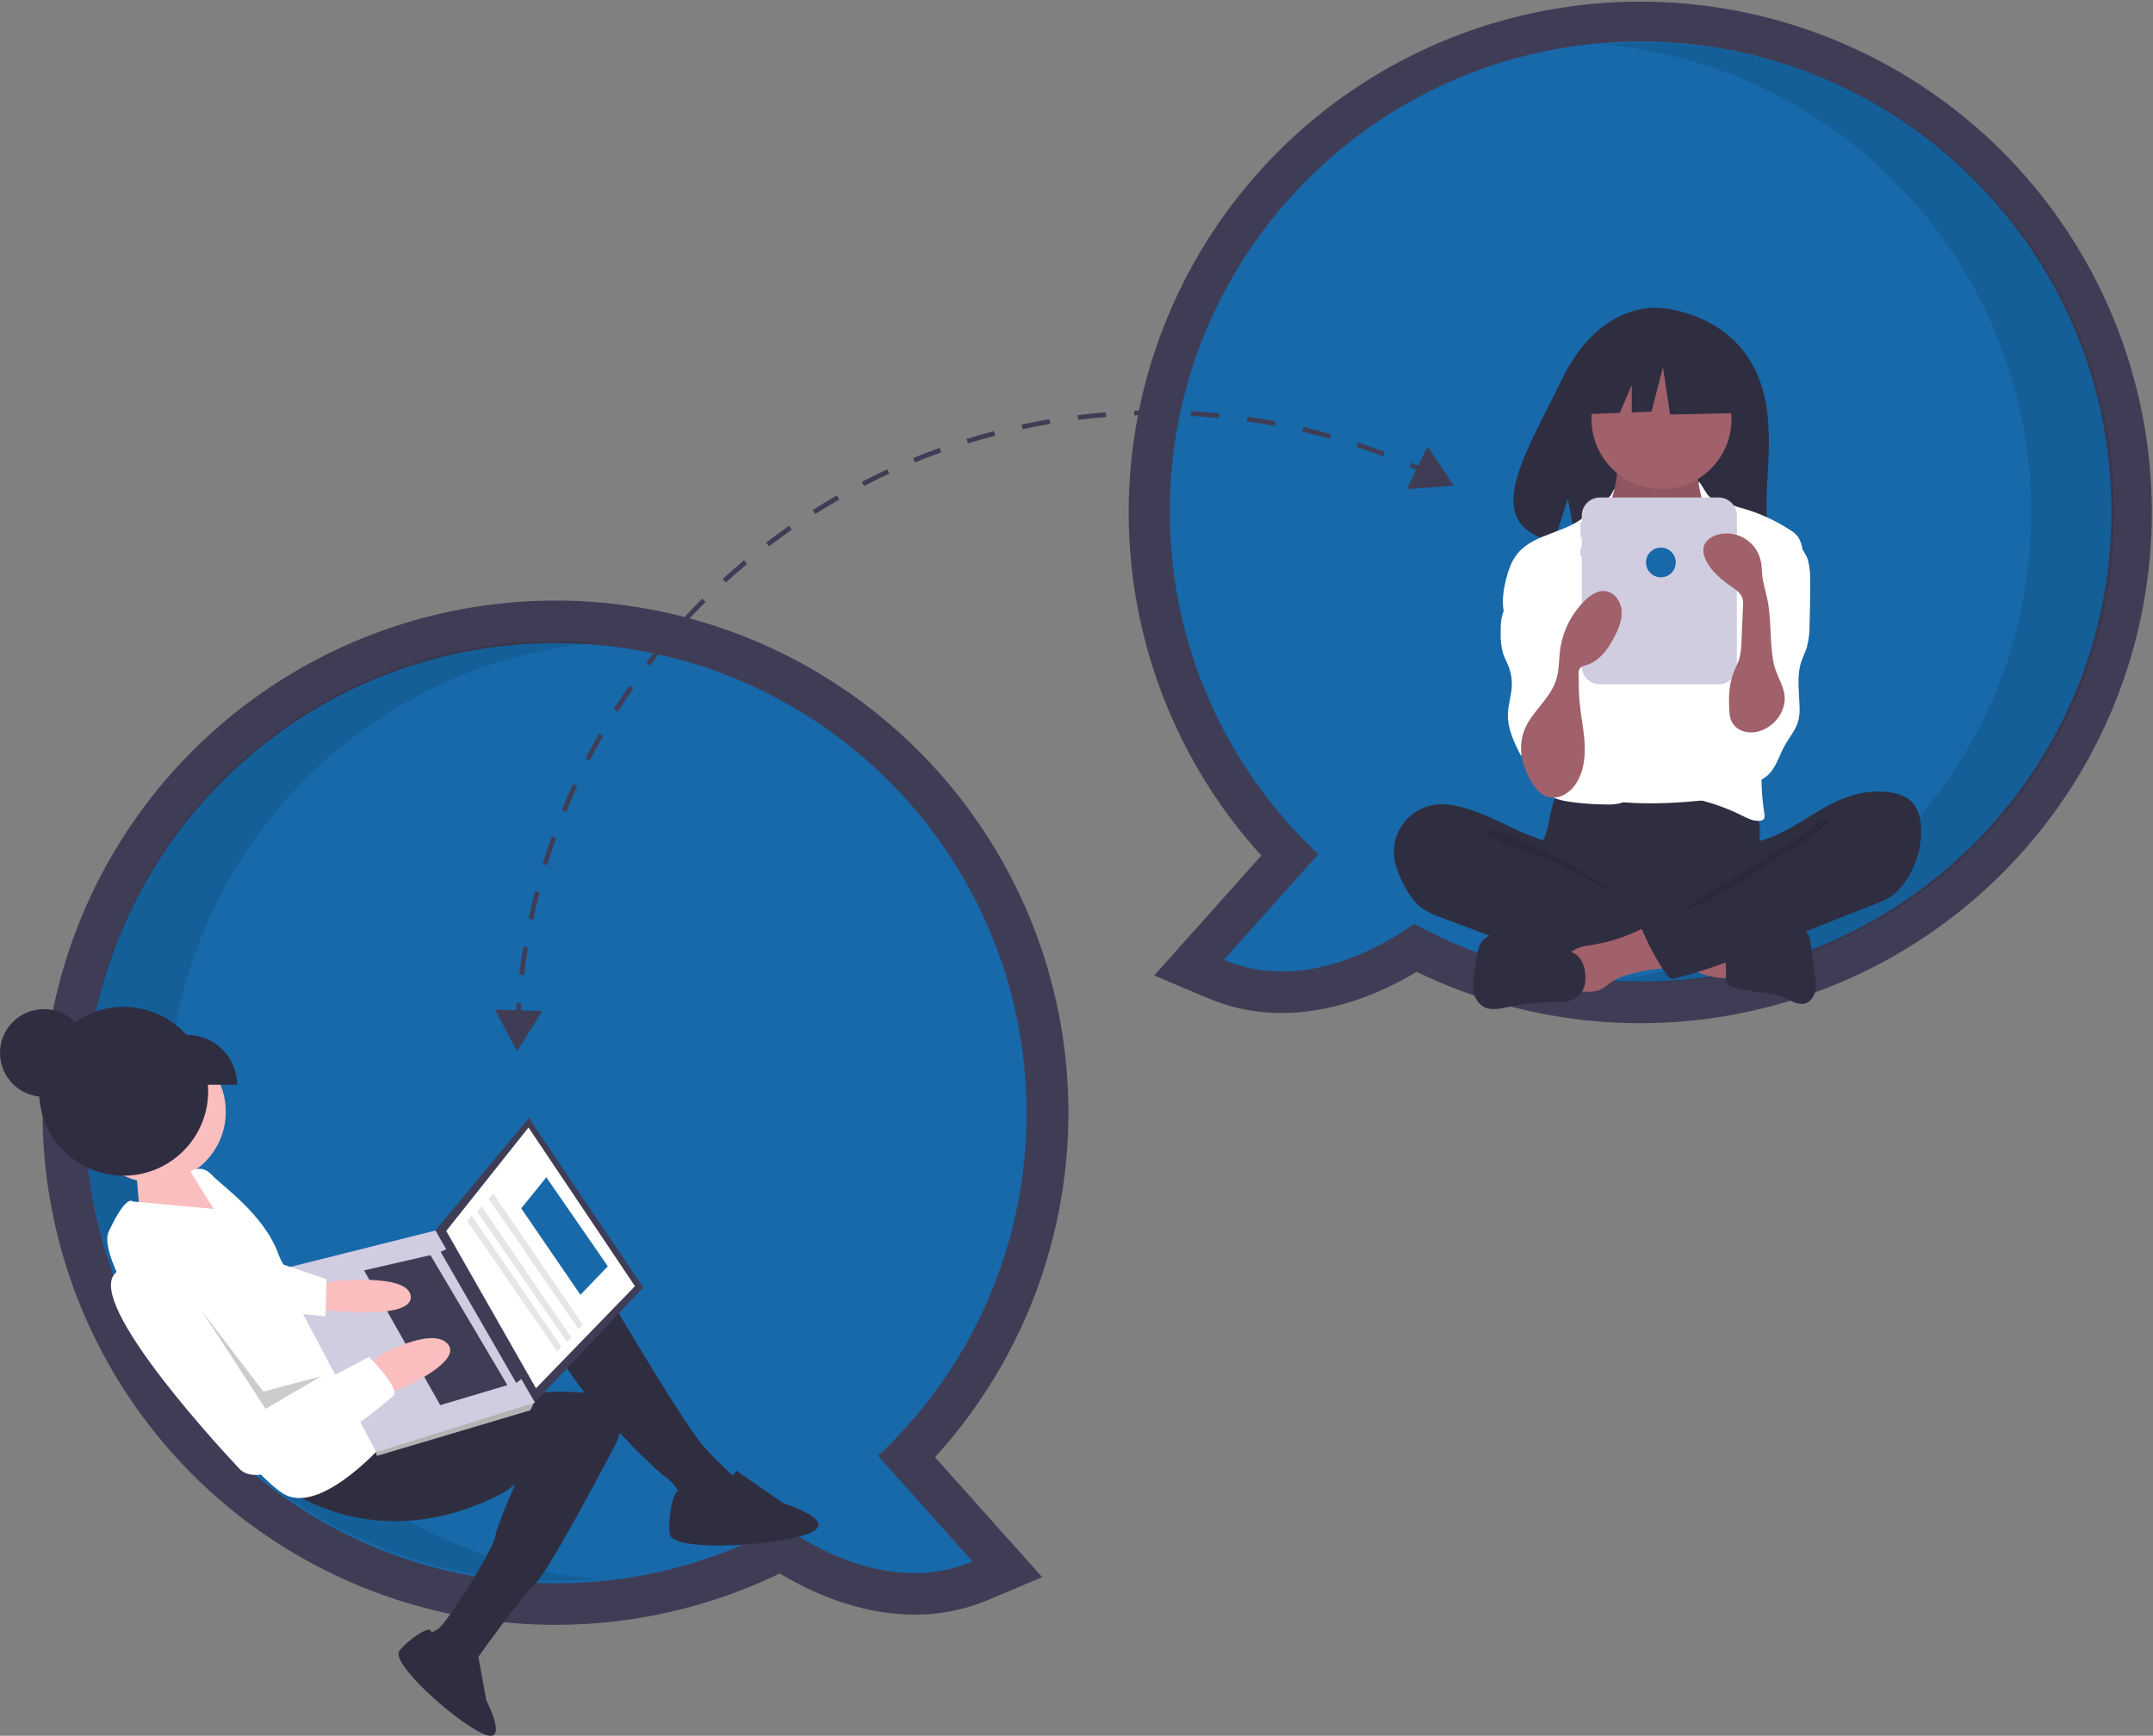 <svg width="222" height="179" viewBox="0 0 222 179" fill="none" xmlns="http://www.w3.org/2000/svg">
<rect x="0" y="0" width="222" height="179" fill="#808080" stroke="none"/>
<g clip-path="url(#clip0)">
<path d="M146.076 100.219C141.393 103.024 133.049 106.538 124.522 102.926L119.011 100.592L130.056 88.228C121.242 78.524 116.366 65.888 116.379 52.788C116.392 39.687 121.295 27.061 130.128 17.375C138.962 7.689 151.094 1.637 164.155 0.402C177.216 -0.834 190.27 2.836 200.768 10.693C211.266 18.551 218.455 30.033 220.931 42.898C223.408 55.764 220.994 69.089 214.162 80.273C207.329 91.457 196.568 99.697 183.979 103.385C171.39 107.073 157.876 105.945 146.076 100.219V100.219ZM124.913 52.758C124.889 58.797 126.116 64.776 128.518 70.319C130.92 75.861 134.445 80.847 138.87 84.964L141.917 87.823L134.967 95.603C138.587 94.869 141.74 92.913 143.339 91.778L145.533 90.219L147.892 91.513C154.414 95.079 161.731 96.948 169.166 96.947C193.567 96.947 213.419 77.124 213.419 52.758C213.419 28.392 193.567 8.569 169.166 8.569C144.765 8.569 124.913 28.392 124.913 52.758V52.758Z" fill="#3F3D56"/>
<path d="M120.623 52.758C120.623 25.986 142.356 4.284 169.166 4.284C195.976 4.284 217.709 25.986 217.709 52.758C217.709 79.529 195.976 101.231 169.166 101.231C161.007 101.243 152.977 99.192 145.826 95.268C142.47 97.652 134.284 102.407 126.197 98.982L135.932 88.086C131.093 83.558 127.237 78.086 124.604 72.009C121.97 65.932 120.615 59.379 120.623 52.758Z" fill="#1769AA"/>
<path opacity="0.1" d="M209.44 52.863C209.44 27.536 189.987 6.749 165.187 4.58C166.601 4.457 168.031 4.39 169.477 4.39C196.287 4.39 218.021 26.092 218.021 52.863C218.021 79.634 196.287 101.337 169.477 101.337C168.034 101.337 166.606 101.269 165.194 101.145C189.99 98.973 209.44 78.188 209.44 52.863Z" fill="black"/>
<path d="M57.303 167.558C45.174 167.564 33.411 163.407 23.986 155.782C14.561 148.158 8.047 137.531 5.535 125.682C3.023 113.832 4.666 101.481 10.189 90.697C15.712 79.913 24.779 71.353 35.87 66.451C46.962 61.548 59.404 60.601 71.111 63.769C82.818 66.936 93.079 74.026 100.175 83.85C107.27 93.673 110.769 105.633 110.084 117.726C109.399 129.819 104.573 141.309 96.414 150.271L107.459 162.635L101.947 164.969C93.421 168.581 85.077 165.067 80.394 162.262C73.196 165.746 65.302 167.557 57.303 167.558ZM57.303 70.612C32.902 70.612 13.05 90.435 13.05 114.801C13.05 139.167 32.902 158.99 57.303 158.99C64.739 158.991 72.055 157.122 78.577 153.556L80.937 152.262L83.131 153.82C84.73 154.956 87.883 156.912 91.503 157.645L84.553 149.865L87.599 147.007C92.025 142.89 95.549 137.904 97.951 132.361C100.353 126.819 101.581 120.84 101.556 114.801C101.556 90.435 81.704 70.612 57.303 70.612Z" fill="#3F3D56"/>
<path d="M105.847 114.801C105.847 88.029 84.113 66.327 57.304 66.327C30.494 66.327 8.76 88.029 8.76 114.801C8.76 141.572 30.494 163.274 57.304 163.274C65.463 163.286 73.493 161.235 80.644 157.311C83.999 159.695 92.185 164.45 100.272 161.025L90.538 150.129C95.377 145.601 99.233 140.129 101.866 134.052C104.5 127.975 105.855 121.422 105.847 114.801Z" fill="#1769AA"/>
<path opacity="0.1" d="M17.341 114.556C17.341 89.229 36.794 68.443 61.594 66.274C60.18 66.15 58.749 66.083 57.303 66.083C30.494 66.083 8.76 87.785 8.76 114.556C8.76 141.328 30.494 163.03 57.303 163.03C58.747 163.03 60.175 162.962 61.587 162.839C36.791 160.666 17.341 139.881 17.341 114.556Z" fill="black"/>
<path d="M180.562 37.357C177.386 31.998 171.102 31.749 171.102 31.749C171.102 31.749 164.979 30.967 161.051 39.129C157.39 46.736 152.337 54.081 160.238 55.862L161.665 51.427L162.549 56.192C163.674 56.273 164.802 56.292 165.929 56.25C174.39 55.977 182.448 56.33 182.188 53.298C181.843 49.267 183.618 42.514 180.562 37.357Z" fill="#2F2E41"/>
<path d="M159.787 84.288C159.694 84.878 159.558 85.46 159.382 86.03C159.183 86.588 158.876 87.104 158.694 87.668C158.115 89.465 158.918 91.469 160.201 92.856C161.313 94.054 162.749 94.906 164.334 95.307C165.502 95.557 166.693 95.682 167.887 95.68C171.189 95.792 174.575 95.892 177.704 94.832C178.692 94.489 179.647 94.056 180.556 93.538C180.843 93.402 181.096 93.203 181.296 92.957C181.506 92.595 181.599 92.179 181.563 91.763C181.556 90.365 181.272 88.975 181.34 87.579C181.377 86.805 181.522 86.033 181.451 85.262C181.352 84.386 180.985 83.562 180.399 82.903C179.814 82.244 179.038 81.782 178.179 81.58C177.292 81.39 176.371 81.493 175.468 81.58C173.122 81.805 170.767 81.91 168.411 81.895C166.003 81.88 163.611 81.513 161.215 81.475C160.507 81.463 160.521 81.681 160.296 82.366C160.088 82.996 159.918 83.638 159.787 84.288Z" fill="#2F2E41"/>
<path d="M166.619 49.776C166.503 50.381 166.378 51.008 166.014 51.505C165.595 52.077 164.912 52.404 164.462 52.951C163.784 53.775 163.745 54.935 163.742 56.001C163.739 56.984 163.759 58.032 164.308 58.847C164.699 59.354 165.183 59.78 165.736 60.104C167.793 61.488 170.017 62.898 172.497 62.944C173.525 62.962 174.627 62.697 175.304 61.924C175.596 61.561 175.825 61.152 175.983 60.714C176.618 59.152 177.002 57.501 177.123 55.82C177.214 55.03 177.14 54.23 176.906 53.47C176.604 52.63 175.995 51.94 175.592 51.145C175.116 50.199 174.942 49.13 175.093 48.082C175.113 48.008 175.107 47.93 175.076 47.86C175.043 47.822 175.001 47.793 174.955 47.775C174.909 47.756 174.859 47.748 174.809 47.752L169.89 47.398C169.432 47.376 168.976 47.323 168.524 47.242C168.259 47.188 167.559 46.812 167.306 46.912C166.838 47.097 166.715 49.275 166.619 49.776Z" fill="#A0616A"/>
<path opacity="0.1" d="M166.619 49.93C166.503 50.535 166.378 51.162 166.014 51.659C165.595 52.231 164.912 52.557 164.462 53.105C163.784 53.929 163.745 55.088 163.742 56.154C163.739 57.137 163.759 58.185 164.308 59C164.699 59.507 165.183 59.934 165.735 60.257C167.793 61.642 170.017 63.051 172.497 63.097C173.525 63.116 174.627 62.851 175.304 62.078C175.596 61.714 175.825 61.305 175.983 60.867C176.618 59.306 177.002 57.654 177.123 55.974C177.214 55.184 177.14 54.383 176.906 53.623C176.604 52.784 175.995 52.093 175.592 51.298C175.116 50.352 174.942 49.283 175.093 48.235C175.113 48.161 175.107 48.083 175.076 48.013C175.043 47.976 175.001 47.947 174.955 47.928C174.909 47.909 174.859 47.901 174.809 47.905L169.89 47.552C169.432 47.529 168.976 47.477 168.524 47.396C168.259 47.342 167.559 46.966 167.306 47.066C166.838 47.251 166.715 49.428 166.619 49.93Z" fill="black"/>
<path d="M171.323 50.435C175.309 50.435 178.54 47.209 178.54 43.229C178.54 39.249 175.309 36.023 171.323 36.023C167.338 36.023 164.106 39.249 164.106 43.229C164.106 47.209 167.338 50.435 171.323 50.435Z" fill="#A0616A"/>
<path d="M167.631 59.369C167.988 59.782 168.417 60.125 168.899 60.381C169.401 60.588 169.939 60.69 170.482 60.682C171.783 60.718 173.194 60.48 174.098 59.547C175.265 58.343 175.227 56.401 176.141 54.996C176.215 54.869 176.315 54.759 176.436 54.675C176.589 54.591 176.762 54.551 176.937 54.56C178.092 54.549 179.098 55.297 180.005 56.01C180.433 56.303 180.799 56.676 181.086 57.108C181.265 57.458 181.388 57.834 181.45 58.222C181.9 60.418 182.046 62.664 182.191 64.901C182.271 66.136 182.351 67.373 182.345 68.612C182.326 72.691 181.376 76.702 180.432 80.671C180.31 81.182 180.144 81.754 179.678 81.999C179.47 82.092 179.247 82.147 179.02 82.159C176.315 82.476 173.605 82.794 170.883 82.836C169.82 82.852 168.758 82.826 167.696 82.759C167.513 82.756 167.332 82.725 167.159 82.665C166.925 82.553 166.723 82.382 166.574 82.169C165.102 80.316 165.015 77.754 165.024 75.388C165.047 69.604 165.254 63.824 165.645 58.049C165.677 57.572 165.684 56.993 165.34 56.618C166.01 57.609 166.777 58.531 167.631 59.369Z" fill="white"/>
<path d="M166.102 51.048C165.859 51.489 164.062 52.583 163.715 52.948C161.776 54.988 158.239 54.912 156.466 57.097C155.842 57.866 155.518 58.832 155.28 59.792C154.943 61.151 154.763 62.632 155.327 63.913C155.871 65.145 157.014 65.997 157.791 67.098C158.644 68.307 159.027 69.775 159.394 71.207C159.666 72.264 159.939 73.348 159.834 74.434C159.713 75.67 159.115 76.801 158.761 77.991C158.408 79.181 158.347 80.598 159.164 81.533C159.764 82.22 160.706 82.493 161.606 82.646C162.759 82.819 163.922 82.92 165.088 82.949C166.117 82.994 167.251 83.003 168.042 82.344C168.666 81.824 168.938 80.981 168.973 80.17C169.008 79.359 168.839 78.555 168.733 77.751C168.623 76.917 168.581 76.075 168.546 75.235C168.388 71.463 168.366 67.689 168.481 63.912C168.539 63.127 168.501 62.338 168.366 61.563C168.146 60.553 167.599 59.65 167.143 58.722C166.231 56.973 165.818 55.008 165.949 53.042C166.087 51.02 166.97 49.48 166.102 51.048Z" fill="white"/>
<path d="M176.237 51.202C176.608 51.583 177.87 51.708 178.342 51.954C178.786 52.158 179.25 52.319 179.726 52.432C181.448 52.928 183.087 53.679 184.587 54.66C184.899 54.842 185.174 55.08 185.4 55.361C185.638 55.748 185.791 56.18 185.85 56.629C186.081 57.773 186.313 58.931 186.261 60.097C186.206 61.334 185.833 62.532 185.463 63.715L184.079 68.132C183.046 71.429 182.007 74.759 181.716 78.201C181.555 80.109 181.627 82.03 181.929 83.92C181.957 84.012 181.966 84.109 181.954 84.205C181.942 84.3 181.91 84.392 181.859 84.474C181.768 84.564 181.648 84.619 181.52 84.63C180.853 84.734 180.206 84.394 179.601 84.093C177.752 83.174 175.778 82.529 173.742 82.179C174.538 81.031 175.152 79.768 175.562 78.433C175.795 77.586 175.979 76.726 176.112 75.857L176.756 72.14C177.017 70.781 177.202 69.408 177.308 68.029C177.356 67.511 177.326 66.989 177.218 66.48C177.07 65.996 176.873 65.528 176.63 65.084C175.569 62.88 175.072 60.366 175.489 57.957C175.672 56.903 176.027 55.847 175.879 54.787C175.736 53.768 175.884 52.977 175.623 51.968C174.548 47.828 175.538 50.485 176.237 51.202Z" fill="white"/>
<path d="M156.447 60.581C155.964 61.583 155.155 62.436 154.88 63.514C154.773 64.018 154.727 64.533 154.743 65.048C154.696 65.823 154.773 66.602 154.971 67.353C155.125 67.829 155.375 68.267 155.555 68.733C155.806 69.384 155.917 70.08 155.883 70.777C155.834 71.742 155.506 72.679 155.48 73.645C155.44 75.165 156.144 76.593 156.83 77.95C157.003 77.522 157.268 77.138 157.605 76.823C157.942 76.508 158.344 76.271 158.783 76.127C159.221 75.984 159.686 75.938 160.145 75.993C160.603 76.047 161.044 76.201 161.436 76.444C161.594 76.251 161.668 76.004 161.644 75.757C161.695 73.994 161.744 72.231 161.791 70.468C161.865 67.742 161.936 64.979 161.308 62.325C161.024 61.127 160.583 59.933 159.774 59.003C159.348 58.514 157.902 57.225 157.203 57.773C156.889 58.02 156.962 58.691 156.912 59.031C156.837 59.568 156.68 60.09 156.447 60.581Z" fill="white"/>
<path d="M186.403 57.693C186.597 58.416 186.681 59.164 186.65 59.911C186.659 61.435 186.639 62.959 186.589 64.482C186.597 65.264 186.497 66.042 186.292 66.796C186.136 67.287 185.895 67.747 185.733 68.235C185.25 69.7 185.514 71.289 185.556 72.831C185.585 73.329 185.542 73.83 185.429 74.317C185.174 75.273 184.488 76.045 184.01 76.911C183.555 77.733 183.281 78.655 182.738 79.423C182.196 80.19 181.256 80.798 180.345 80.562C179.655 80.384 179.165 79.774 178.826 79.148C178.086 77.772 177.833 76.186 178.108 74.648C178.448 72.777 179.549 71.117 179.946 69.257C180.491 66.703 179.663 64.067 179.687 61.455C179.676 61.046 179.732 60.638 179.852 60.246C180.06 59.65 180.507 59.173 180.92 58.695C181.437 58.097 181.916 57.468 182.356 56.813C182.652 56.372 183.054 55.24 183.578 55.145C184.749 54.935 186.112 56.79 186.403 57.693Z" fill="white"/>
<path d="M150.373 83.152C149.725 82.99 149.058 82.919 148.391 82.942C147.69 82.98 147.006 83.168 146.383 83.491C145.76 83.814 145.213 84.266 144.779 84.817C144.345 85.368 144.033 86.005 143.864 86.685C143.695 87.365 143.673 88.074 143.8 88.763C143.962 89.51 144.226 90.231 144.585 90.906C145.111 91.971 145.741 93.033 146.714 93.716C147.3 94.091 147.931 94.391 148.592 94.609L153.716 96.536C154.47 96.82 155.224 97.103 155.985 97.366C159.809 98.686 163.796 99.478 167.835 99.719C169.064 99.834 170.304 99.771 171.515 99.532C171.808 99.494 172.076 99.35 172.268 99.126C172.366 98.956 172.424 98.766 172.437 98.571L172.752 96.367C172.823 96.06 172.813 95.74 172.725 95.437C172.581 95.067 172.219 94.834 171.874 94.636C168.505 92.704 164.572 91.638 161.737 88.987C161.069 88.362 160.511 87.373 159.7 86.949C158.78 86.468 157.697 86.194 156.746 85.751C154.668 84.782 152.625 83.669 150.373 83.152Z" fill="#2F2E41"/>
<path opacity="0.1" d="M155.488 86.124C157.299 86.69 164.945 90.616 166.256 91.987C166.08 92.05 160.12 88.715 159.941 88.661C158.302 88.212 156.696 87.647 155.137 86.971C154.826 86.827 153.119 86.153 153.196 85.761C153.284 85.32 155.167 86.023 155.488 86.124Z" fill="black"/>
<path d="M178.082 100.862C178.185 100.869 178.287 100.839 178.369 100.777C178.405 100.731 178.432 100.678 178.447 100.621C178.462 100.565 178.466 100.506 178.459 100.448L178.45 97.445C177.586 97.033 176.618 96.902 175.669 96.775L171.239 96.184C171.341 96.197 170.547 98.089 170.668 98.341C170.883 98.786 172.524 99.181 172.987 99.391C174.596 100.122 176.269 100.925 178.082 100.862Z" fill="#A0616A"/>
<path d="M164.184 97.435C163.347 97.568 162.414 97.686 161.872 98.336C161.185 99.16 161.478 100.389 161.805 101.41C161.825 101.542 161.872 101.669 161.941 101.782C162.011 101.896 162.103 101.995 162.212 102.072C162.32 102.15 162.443 102.205 162.574 102.234C162.704 102.263 162.839 102.266 162.97 102.242C163.733 102.291 164.545 102.328 165.211 101.955C165.513 101.756 165.804 101.54 166.082 101.309C166.573 100.982 167.113 100.735 167.682 100.578C168.728 100.249 169.804 100.028 170.895 99.917C171.325 99.897 171.75 99.822 172.16 99.694C172.366 99.628 172.553 99.516 172.707 99.366C172.862 99.216 172.98 99.033 173.052 98.83C173.206 98.284 172.889 97.728 172.584 97.249C172.233 96.623 171.777 96.06 171.237 95.587C170.411 94.947 170.003 95.438 169.172 95.848C167.598 96.623 165.917 97.158 164.184 97.435Z" fill="#A0616A"/>
<path d="M161.998 98.187L156.688 96.62C156.051 96.398 155.385 96.269 154.711 96.237C154.374 96.224 154.038 96.282 153.725 96.408C153.412 96.534 153.129 96.726 152.897 96.97C152.485 97.453 152.367 98.112 152.264 98.738L152.045 100.077C151.898 100.751 151.857 101.445 151.922 102.132C151.957 102.476 152.07 102.807 152.253 103.1C152.436 103.394 152.683 103.642 152.977 103.825C153.712 104.226 154.612 104.03 155.432 103.863C157.089 103.525 158.774 103.344 160.465 103.324C161.101 103.316 161.767 103.324 162.329 103.027C162.655 102.834 162.929 102.564 163.127 102.242C163.325 101.919 163.441 101.553 163.465 101.175C163.569 100.032 163.188 98.538 161.998 98.187Z" fill="#2F2E41"/>
<path d="M180.17 96.822C180.858 96.701 181.466 96.31 182.125 96.08C183.054 95.755 184.06 95.755 185.044 95.759C185.406 95.726 185.769 95.798 186.09 95.968C186.524 96.256 186.635 96.833 186.708 97.347L187.153 100.452C187.272 101.031 187.284 101.627 187.189 102.211C187.059 102.786 186.666 103.341 186.094 103.489C185.4 103.67 184.719 103.227 184.063 102.936C182.424 102.209 180.519 102.394 178.811 101.851C178.647 101.818 178.493 101.751 178.357 101.654C178.222 101.558 178.108 101.433 178.025 101.289C177.966 101.117 177.945 100.934 177.963 100.753C177.993 99.755 177.782 98.392 178.083 97.438C178.353 96.581 179.401 96.822 180.17 96.822Z" fill="#2F2E41"/>
<path d="M191.408 81.903C192.469 81.637 193.569 81.562 194.657 81.681C195.525 81.776 196.42 82.018 197.054 82.618C197.826 83.349 198.074 84.478 198.095 85.54C198.128 87.655 197.426 89.716 196.107 91.371C195.785 91.79 195.402 92.158 194.971 92.463C194.506 92.754 194.01 92.992 193.493 93.174L182.019 97.694C179 98.883 175.971 100.075 172.822 100.859C172.736 100.9 172.642 100.924 172.547 100.929C172.451 100.934 172.356 100.92 172.266 100.887C172.176 100.855 172.094 100.804 172.024 100.74C171.953 100.675 171.897 100.597 171.857 100.51C170.852 99.076 170.009 97.535 169.343 95.916C169.311 95.877 169.289 95.832 169.279 95.783C169.269 95.735 169.271 95.684 169.284 95.636C169.297 95.588 169.322 95.544 169.356 95.508C169.39 95.472 169.433 95.444 169.48 95.428L177.596 90.771C178.191 90.461 178.745 90.08 179.247 89.635C179.598 89.295 179.885 88.896 180.096 88.456C180.264 88.105 180.279 87.277 180.494 87.018C180.705 86.764 181.424 86.743 181.757 86.644C182.226 86.5 182.685 86.327 183.131 86.125C184.947 85.314 186.563 84.135 188.304 83.186C189.28 82.628 190.323 82.197 191.408 81.903Z" fill="#2F2E41"/>
<path opacity="0.1" d="M186.807 85.38C185.412 86.425 183.607 87.387 182.225 88.46C181.753 88.826 173.891 93.24 173.78 93.826C175.069 94.043 183.282 88.306 184.457 87.734C185.632 87.161 186.674 86.354 187.706 85.552C187.969 85.348 189.084 84.734 188.329 84.506C187.903 84.378 187.121 85.171 186.807 85.38Z" fill="black"/>
<path d="M177.213 51.303H164.973C164.476 51.303 163.999 51.5 163.647 51.851C163.295 52.202 163.098 52.678 163.098 53.175V53.861H162.965V55.394H163.098V56.467H162.965V57.387H163.098V68.701C163.098 69.197 163.295 69.673 163.647 70.025C163.999 70.376 164.476 70.573 164.973 70.573H177.213C177.71 70.573 178.187 70.376 178.538 70.025C178.89 69.673 179.088 69.197 179.088 68.701V53.175C179.088 52.678 178.89 52.202 178.538 51.851C178.187 51.5 177.71 51.303 177.213 51.303Z" fill="#D0CDE1"/>
<path d="M179.158 36.841L172.95 33.594L164.377 34.922L162.603 42.745L167.019 42.575L168.252 39.701V42.528L170.289 42.45L171.472 37.874L172.211 42.745L179.454 42.597L179.158 36.841Z" fill="#2F2E41"/>
<path d="M158.072 80.89C158.352 81.367 158.752 81.763 159.23 82.041C159.545 82.184 159.887 82.254 160.233 82.245C160.578 82.236 160.916 82.148 161.222 81.988C161.834 81.66 162.334 81.16 162.66 80.549C163.335 79.359 163.474 77.935 163.39 76.571C163.306 75.206 163.014 73.862 162.885 72.501C162.791 71.512 162.783 70.516 162.776 69.523C162.753 69.314 162.797 69.103 162.901 68.92C163.082 68.741 163.315 68.625 163.567 68.588C164.928 68.184 165.832 66.91 166.48 65.648C166.913 64.805 167.289 63.883 167.206 62.94C167.122 61.996 166.443 61.046 165.5 60.95C164.722 60.87 164.003 61.364 163.442 61.908C162.027 63.288 161.117 65.104 160.859 67.063C160.736 68.022 160.771 69.007 160.51 69.939C159.952 71.927 158.206 73.146 157.336 74.936C156.378 76.907 156.907 79.145 158.072 80.89Z" fill="#A0616A"/>
<path d="M183.76 73.293C183.561 73.754 183.272 74.171 182.909 74.519C182.547 74.867 182.118 75.138 181.649 75.318C181.066 75.552 180.422 75.591 179.814 75.43C179.513 75.347 179.235 75.195 179.002 74.987C178.769 74.779 178.587 74.52 178.47 74.23C178.377 73.938 178.326 73.635 178.319 73.328C178.232 71.987 178.265 70.606 178.753 69.353C178.941 68.87 179.195 68.412 179.344 67.915C179.489 67.342 179.564 66.752 179.566 66.161L179.726 62.502C179.753 62.236 179.734 61.968 179.672 61.709C179.512 61.179 179.016 60.835 178.562 60.519C177.464 59.757 176.379 58.867 175.847 57.642C175.664 57.273 175.598 56.857 175.659 56.45C175.809 55.724 176.543 55.253 177.269 55.095C177.744 54.991 178.235 54.984 178.712 55.075C179.19 55.166 179.644 55.352 180.047 55.623C180.451 55.894 180.795 56.244 181.06 56.651C181.324 57.058 181.503 57.514 181.586 57.993C181.658 58.406 181.657 58.827 181.699 59.244C181.788 60.129 182.07 60.981 182.246 61.853C182.679 63.999 182.454 66.218 182.883 68.364C183.241 70.159 184.592 71.33 183.76 73.293Z" fill="#A0616A"/>
<path d="M171.257 59.534C172.105 59.534 172.792 58.848 172.792 58.001C172.792 57.154 172.105 56.468 171.257 56.468C170.409 56.468 169.721 57.154 169.721 58.001C169.721 58.848 170.409 59.534 171.257 59.534Z" fill="#1769AA"/>
<path d="M4.53 113.107C7.032 113.107 9.06 111.082 9.06 108.585C9.06 106.087 7.032 104.062 4.53 104.062C2.028 104.062 0 106.087 0 108.585C0 111.082 2.028 113.107 4.53 113.107Z" fill="#2F2E41"/>
<path d="M20.949 122.011L18.667 119.797L14.086 121.218L14.526 126.515L23.946 126.078L21.052 122.152L20.949 122.011Z" fill="#FBBEBE"/>
<path d="M15.959 121.966C20.003 121.966 23.282 118.692 23.282 114.653C23.282 110.615 20.003 107.341 15.959 107.341C11.915 107.341 8.636 110.615 8.636 114.653C8.636 118.692 11.915 121.966 15.959 121.966Z" fill="#FBBEBE"/>
<path d="M61.421 131.397C61.421 131.397 70.417 146.836 72.558 149.153C73.576 150.294 74.661 151.374 75.807 152.387C75.807 152.387 74.8 155.72 73.197 155.601C72.283 155.546 71.387 155.326 70.553 154.951C70.553 154.951 69.837 153.099 68.589 152.286C67.341 151.474 57.145 141.457 57.383 138.256C57.621 135.054 61.421 131.397 61.421 131.397Z" fill="#2F2E41"/>
<path d="M29.382 153.429C29.382 153.429 38.974 160.863 52.01 153.878L53.133 153.052C53.133 153.052 51.237 157.311 51.062 158.466C50.858 159.804 45.922 167.647 45.116 168.023C44.311 168.398 44.133 168.745 44.133 168.745L47.551 172.502L48.815 171.573C48.815 171.573 53.743 164.601 55.185 163.326C56.626 162.05 63.493 148.897 63.493 148.897C63.493 148.897 66.119 143.942 59.566 143.569C53.014 143.196 49.998 144.98 49.998 144.98L38.369 146.824L29.382 153.429Z" fill="#2F2E41"/>
<path d="M75.918 151.656L80.77 155.008C80.77 155.008 86.96 156.945 83.147 158.234C79.334 159.522 69.286 159.988 69.058 158.21C68.83 156.432 69.455 153.634 69.956 153.787C70.457 153.94 73.936 154.842 75.918 151.656Z" fill="#2F2E41"/>
<path d="M49.245 170.421L50.143 175.346C50.143 175.346 52.696 180.222 49.63 178.709C46.565 177.196 40.248 171.449 41.181 170.244C42.114 169.039 44.172 167.732 44.381 168.125C44.59 168.517 46.138 171.146 49.245 170.421Z" fill="#2F2E41"/>
<path d="M39.993 148.44C39.993 148.44 33.473 156.042 29.514 154.195C25.555 152.349 9.359 130.96 11.209 127.007C13.058 123.054 13.678 123.895 13.678 123.895L22.041 124.668L19.634 120.815C19.634 120.815 20.758 119.99 21.828 121.149C22.899 122.307 27.197 125.202 28.694 129.29C30.192 133.377 34.587 133.174 34.587 133.174L39.993 148.44Z" fill="white"/>
<path d="M66.325 132.765L55.022 144.746L44.897 126.895L54.523 115.281L66.325 132.765Z" fill="#3F3D56"/>
<path d="M65.472 132.635L55.263 143.163L46.012 126.939L54.496 116.273L65.472 132.635Z" fill="white"/>
<path d="M54.468 144.288L55.022 144.746L54.667 145.439L38.862 150.136L38.712 149.596L39.432 148.853L54.468 144.288Z" fill="#B3B3B3"/>
<path d="M55.163 144.643L38.796 149.752L28.819 130.927L44.897 126.895L55.163 144.643Z" fill="#D0CDE1"/>
<path d="M53.931 142.09L53.228 142.605L45.435 129.093L46.24 128.718L53.931 142.09Z" fill="#3F3D56"/>
<path d="M52.319 142.841L45.396 144.903L37.536 131.007L44.386 129.433L52.319 142.841Z" fill="#3F3D56"/>
<path d="M32.815 132.531L34.248 132.126C34.248 132.126 42.242 131.223 42.359 133.732C42.476 136.24 33.175 135.076 33.175 135.076L31.935 133.393L32.815 132.531Z" fill="#FBBEBE"/>
<path d="M39.826 143.807L41.821 142.99C41.821 142.99 47.844 140.293 46.116 138.536C44.389 136.78 39.06 139.831 39.06 139.831L38.04 140.796L39.826 143.807Z" fill="#FBBEBE"/>
<path d="M38.048 139.926C38.048 139.926 41.297 143.159 40.558 143.919C39.818 144.678 27.697 154.667 24.692 151.471C21.687 148.275 7.046 132.228 12.743 130.852C18.44 129.476 19.945 132.693 19.945 132.693L27.466 145.541L38.048 139.926Z" fill="white"/>
<path d="M28.321 130.104L33.657 131.911L33.57 135.759L27.926 135.15L28.321 130.104Z" fill="white"/>
<path opacity="0.2" d="M33.13 141.918L27.381 145.279L20.812 135.19L27.153 143.501L33.13 141.918Z" fill="black"/>
<path d="M12.745 121.24C17.559 121.24 21.463 117.342 21.463 112.534C21.463 107.727 17.559 103.829 12.745 103.829C7.93 103.829 4.027 107.727 4.027 112.534C4.027 117.342 7.93 121.24 12.745 121.24Z" fill="#2F2E41"/>
<path d="M59.849 133.525L53.745 124.608L56.333 121.409L62.676 130.583L59.849 133.525Z" fill="#1769AA"/>
<path d="M59.677 137.11L50.384 123.619L50.843 123.066L60.092 136.589L59.677 137.11Z" fill="#E6E6E6"/>
<path d="M58.48 138.422L49.187 124.931L49.645 124.378L58.895 137.901L58.48 138.422Z" fill="#E6E6E6"/>
<path d="M57.46 139.387L48.167 125.897L48.625 125.344L57.875 138.867L57.46 139.387Z" fill="#E6E6E6"/>
<path d="M16.605 106.722H19.302C20.668 106.722 21.977 107.263 22.943 108.227C23.908 109.192 24.451 110.499 24.451 111.863H16.605V106.722Z" fill="#2F2E41"/>
<path d="M53.754 103.45L53.265 103.414C53.246 103.668 53.233 103.923 53.217 104.178L51.022 104.105L53.324 108.412L55.909 104.268L53.707 104.194C53.723 103.946 53.736 103.698 53.754 103.45Z" fill="#3F3D56"/>
<path d="M66.626 68.339L67.016 68.637C67.6 67.872 68.211 67.109 68.831 66.368L68.454 66.054C67.83 66.8 67.215 67.569 66.626 68.339Z" fill="#3F3D56"/>
<path d="M70.382 63.851L70.744 64.181C71.394 63.47 72.07 62.763 72.751 62.081L72.404 61.735C71.718 62.422 71.037 63.134 70.382 63.851Z" fill="#3F3D56"/>
<path d="M74.517 59.711L74.848 60.071C75.56 59.419 76.294 58.775 77.031 58.156L76.716 57.781C75.974 58.404 75.233 59.053 74.517 59.711Z" fill="#3F3D56"/>
<path d="M63.279 73.143L63.694 73.405C64.209 72.59 64.75 71.776 65.302 70.984L64.9 70.704C64.343 71.502 63.798 72.323 63.279 73.143Z" fill="#3F3D56"/>
<path d="M78.998 55.951L79.297 56.339C80.063 55.752 80.851 55.175 81.639 54.624L81.358 54.223C80.564 54.778 79.77 55.359 78.998 55.951Z" fill="#3F3D56"/>
<path d="M60.369 78.225L60.805 78.449C61.247 77.591 61.714 76.732 62.194 75.894L61.768 75.651C61.285 76.495 60.814 77.361 60.369 78.225Z" fill="#3F3D56"/>
<path d="M55.64 92.007L55.165 91.885C54.923 92.824 54.698 93.782 54.498 94.732L54.978 94.833C55.177 93.89 55.4 92.939 55.64 92.007Z" fill="#3F3D56"/>
<path d="M83.791 52.601L84.055 53.014C84.867 52.498 85.703 51.992 86.538 51.512L86.293 51.088C85.452 51.572 84.61 52.081 83.791 52.601Z" fill="#3F3D56"/>
<path d="M54.443 97.687L53.959 97.607C53.802 98.563 53.663 99.537 53.548 100.502L54.035 100.56C54.15 99.603 54.287 98.636 54.443 97.687Z" fill="#3F3D56"/>
<path d="M57.922 83.547L58.376 83.732C58.74 82.838 59.129 81.94 59.532 81.063L59.086 80.858C58.68 81.742 58.288 82.647 57.922 83.547Z" fill="#3F3D56"/>
<path d="M55.958 89.07L56.427 89.213C56.71 88.289 57.017 87.359 57.34 86.45L56.878 86.286C56.553 87.202 56.243 88.139 55.958 89.07Z" fill="#3F3D56"/>
<path d="M116.96 42.841C117.922 42.808 118.9 42.795 119.869 42.804L119.873 42.314C118.898 42.305 117.912 42.319 116.944 42.352L116.96 42.841Z" fill="#3F3D56"/>
<path d="M88.86 49.687L89.085 50.121C89.942 49.678 90.818 49.249 91.691 48.846L91.485 48.401C90.606 48.808 89.722 49.24 88.86 49.687Z" fill="#3F3D56"/>
<path d="M128.563 43.452C129.519 43.587 130.485 43.745 131.432 43.922L131.522 43.441C130.568 43.263 129.595 43.103 128.631 42.967L128.563 43.452Z" fill="#3F3D56"/>
<path d="M134.278 44.52C135.217 44.739 136.165 44.982 137.094 45.243L137.227 44.772C136.29 44.509 135.336 44.264 134.39 44.043L134.278 44.52Z" fill="#3F3D56"/>
<path d="M139.875 46.091C140.79 46.393 141.712 46.719 142.615 47.062L142.789 46.604C141.879 46.259 140.951 45.93 140.028 45.626L139.875 46.091Z" fill="#3F3D56"/>
<path d="M122.776 42.893C123.741 42.944 124.717 43.017 125.676 43.109L125.723 42.622C124.757 42.528 123.774 42.455 122.801 42.404L122.776 42.893Z" fill="#3F3D56"/>
<path d="M111.106 42.811L111.166 43.297C112.122 43.179 113.095 43.081 114.058 43.006L114.02 42.518C113.049 42.594 112.069 42.692 111.106 42.811Z" fill="#3F3D56"/>
<path d="M99.668 45.26L99.813 45.727C100.734 45.442 101.674 45.174 102.608 44.931L102.484 44.457C101.543 44.702 100.596 44.972 99.668 45.26Z" fill="#3F3D56"/>
<path d="M94.163 47.234L94.349 47.687C95.241 47.321 96.151 46.972 97.056 46.647L96.89 46.187C95.979 46.513 95.061 46.866 94.163 47.234Z" fill="#3F3D56"/>
<path d="M105.332 43.781L105.435 44.26C106.377 44.058 107.338 43.874 108.29 43.714L108.209 43.231C107.249 43.393 106.281 43.578 105.332 43.781Z" fill="#3F3D56"/>
<path d="M149.931 50.09L147.191 46.046L146.227 48.026C145.994 47.922 145.762 47.816 145.529 47.715L145.334 48.165C145.562 48.263 145.787 48.366 146.013 48.467L145.054 50.438L149.931 50.09Z" fill="#3F3D56"/>
</g>
<defs>
<clipPath id="clip0">
<rect width="222" height="179" fill="white"/>
</clipPath>
</defs>
</svg>
